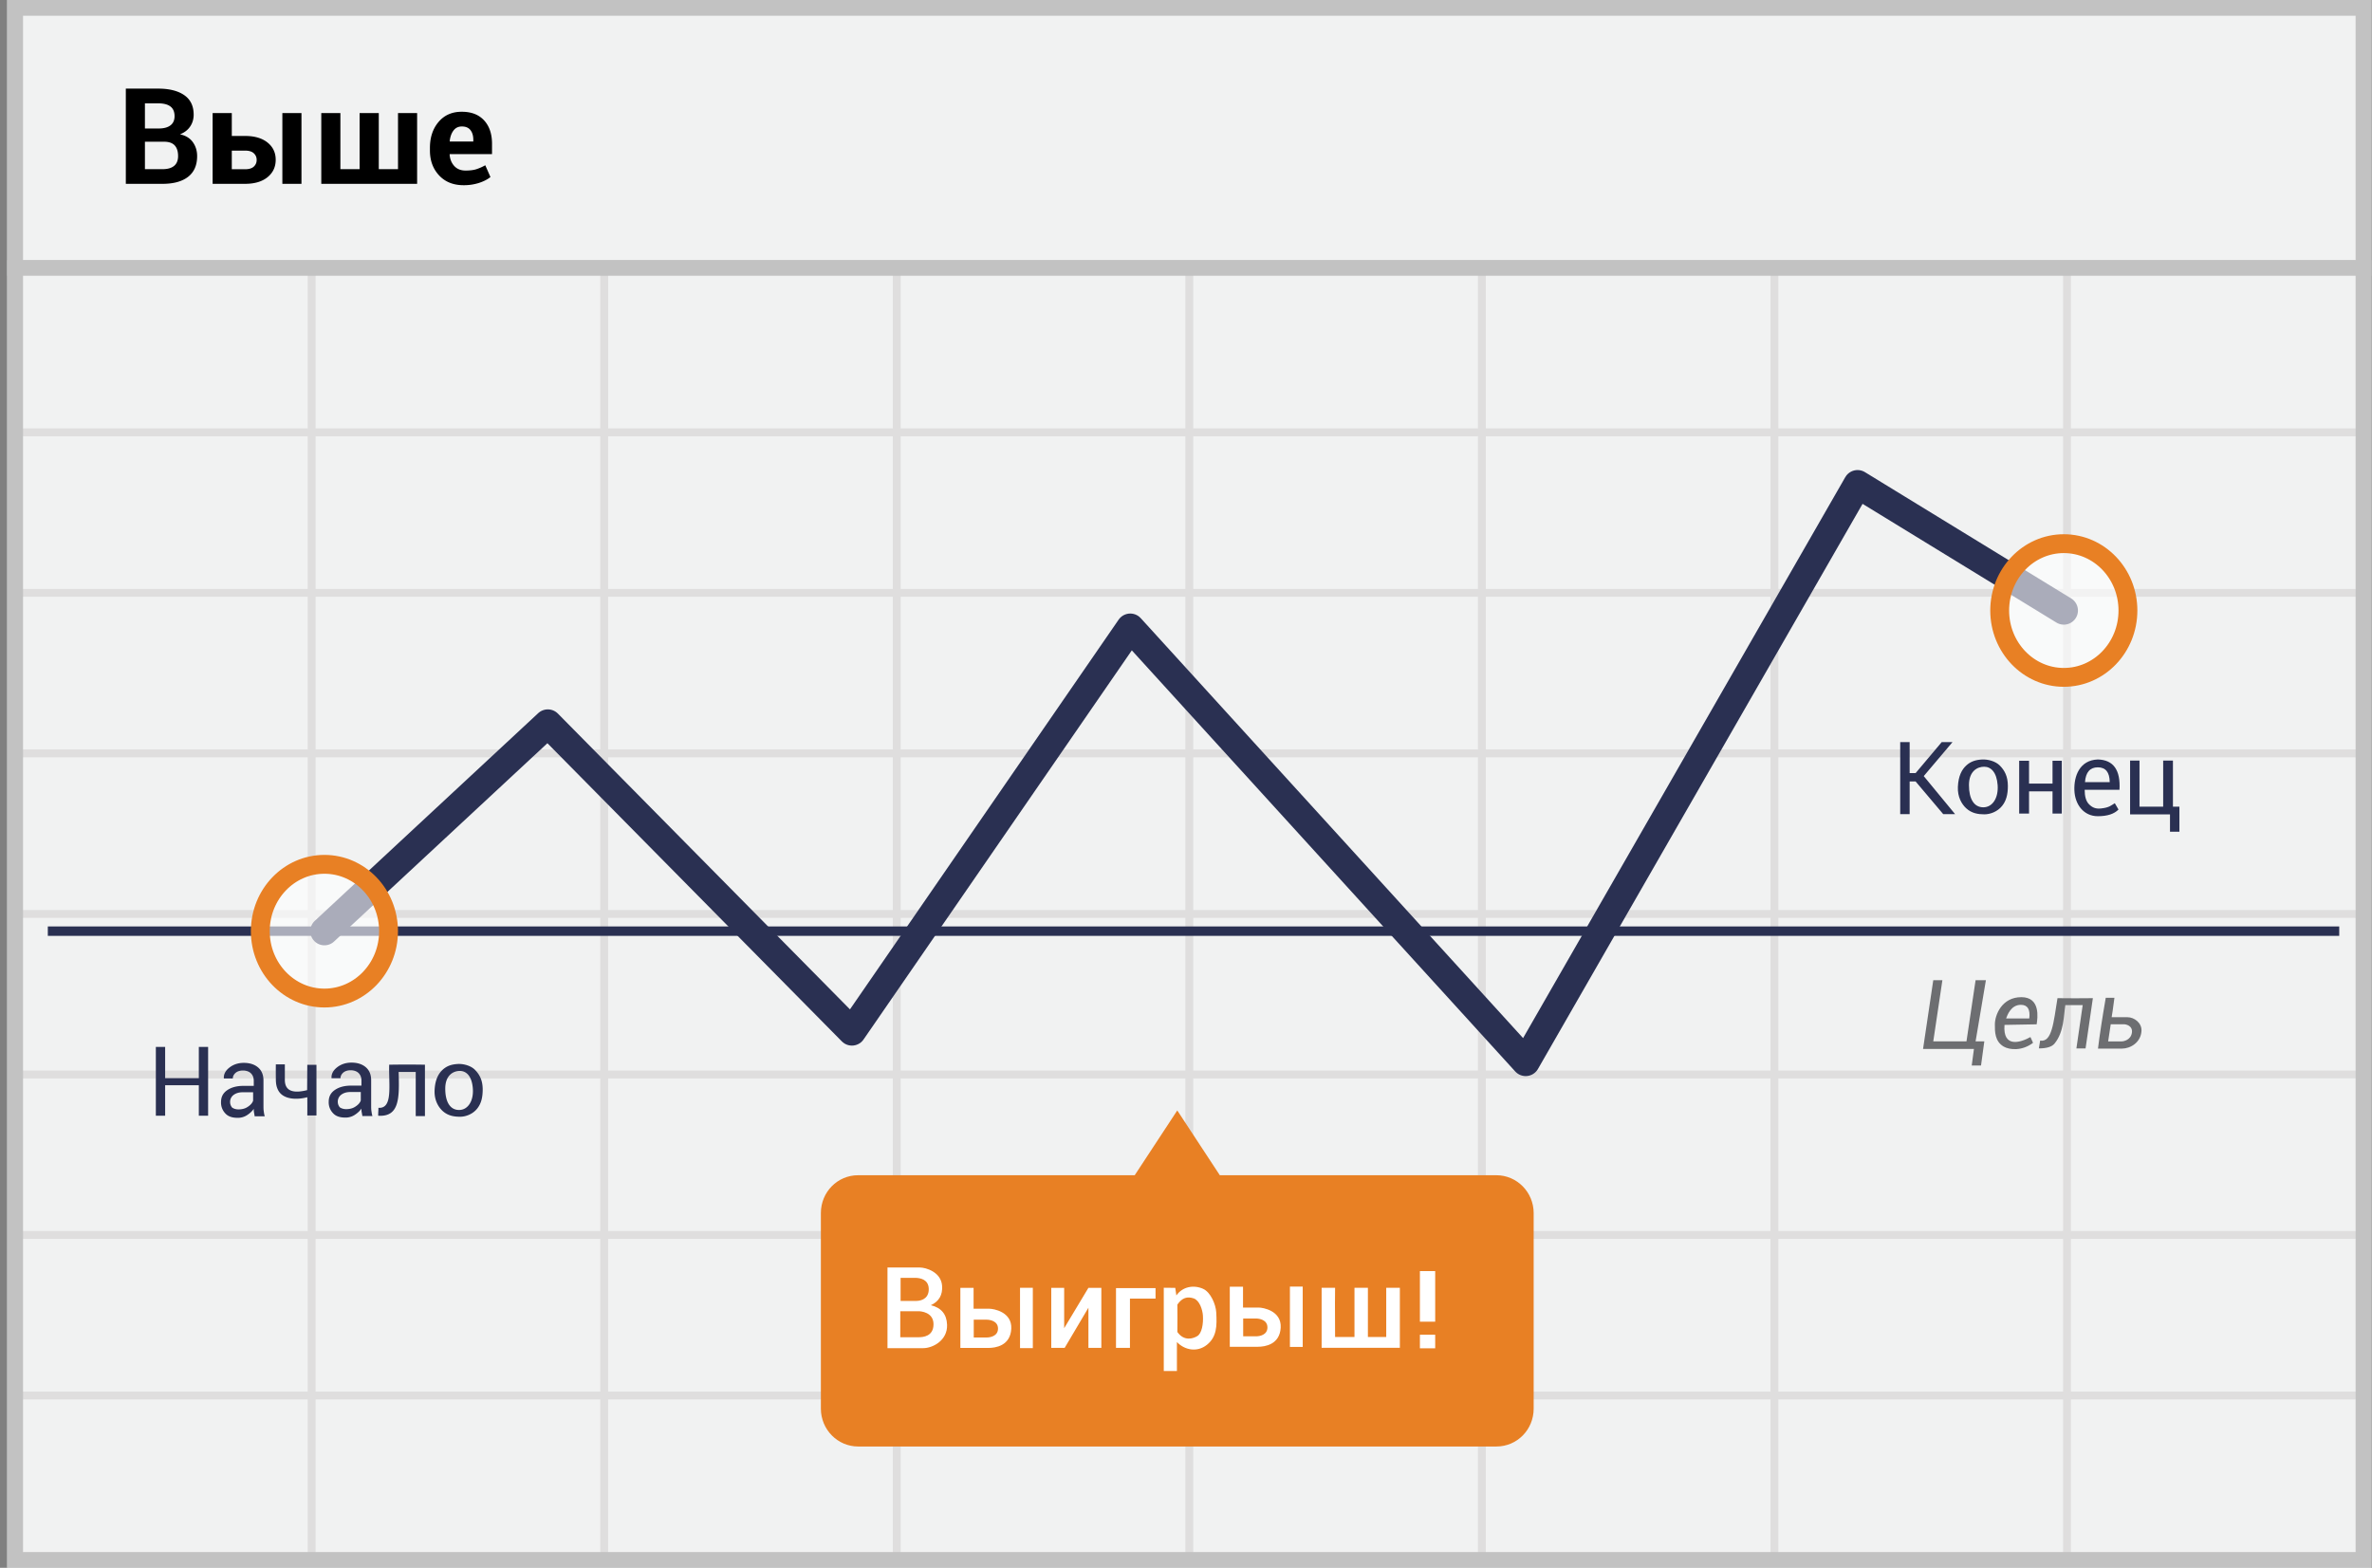 <svg width="301" height="199" viewBox="0 0 301 199" xmlns="http://www.w3.org/2000/svg"><rect x="0" y="0" width="301" height="199" fill="#808080" stroke="none"/><title>Russsian rises</title><g fill="none" fill-rule="evenodd"><path fill="#F1F2F2" fill-rule="nonzero" d="M.922 0h300v199h-300z"/><path d="M40.047 55.375V74.75h36.125V55.375H40.047zm0-1h36.125V34h1v20.375h36.125V34h1v20.375h36.125V34h1v20.375h36.125V34h1v20.375h36.125V34h1v20.375h36.125V34h1v20.375h37.625v1h-37.625V74.75h37.625v1h-37.625v19.375h37.625v1h-37.625V115.5h37.625v1h-37.625v19.375h37.625v1h-37.625v19.375h37.625v1h-37.625v19.375h37.625v1h-37.625V199h-1v-21.375h-36.125V199h-1v-21.375h-36.125V199h-1v-21.375h-36.125V199h-1v-21.375h-36.125V199h-1v-21.375H77.172V199h-1v-21.375H40.047V199h-1v-21.375H2.422v-1h36.625V157.25H2.422v-1h36.625v-19.375H2.422v-1h36.625V116.5H2.422v-1h36.625V96.125H2.422v-1h36.625V75.75H2.422v-1h36.625V55.375H2.422v-1h36.625V34h1v20.375zm221.75 1h-36.125V74.75h36.125V55.375zm-37.125 0h-36.125V74.75h36.125V55.375zm-37.125 0h-36.125V74.75h36.125V55.375zm-37.125 0h-36.125V74.75h36.125V55.375zm-37.125 0H77.172V74.75h36.125V55.375zM40.047 75.75v19.375h36.125V75.75H40.047zm221.75 0h-36.125v19.375h36.125V75.75zm-37.125 0h-36.125v19.375h36.125V75.75zm-37.125 0h-36.125v19.375h36.125V75.75zm-37.125 0h-36.125v19.375h36.125V75.75zm-37.125 0H77.172v19.375h36.125V75.75zm-73.25 20.375V115.5h36.125V96.125H40.047zm221.75 0h-36.125V115.5h36.125V96.125zm-37.125 0h-36.125V115.5h36.125V96.125zm-37.125 0h-36.125V115.5h36.125V96.125zm-37.125 0h-36.125V115.5h36.125V96.125zm-37.125 0H77.172V115.5h36.125V96.125zM40.047 116.5v19.375h36.125V116.5H40.047zm221.75 0h-36.125v19.375h36.125V116.5zm-37.125 0h-36.125v19.375h36.125V116.5zm-37.125 0h-36.125v19.375h36.125V116.5zm-37.125 0h-36.125v19.375h36.125V116.5zm-37.125 0H77.172v19.375h36.125V116.5zm-73.25 20.375v19.375h36.125v-19.375H40.047zm221.75 0h-36.125v19.375h36.125v-19.375zm-37.125 0h-36.125v19.375h36.125v-19.375zm-37.125 0h-36.125v19.375h36.125v-19.375zm-37.125 0h-36.125v19.375h36.125v-19.375zm-37.125 0H77.172v19.375h36.125v-19.375zm-73.25 20.375v19.375h36.125V157.25H40.047zm221.75 0h-36.125v19.375h36.125V157.25zm-37.125 0h-36.125v19.375h36.125V157.25zm-37.125 0h-36.125v19.375h36.125V157.25zm-37.125 0h-36.125v19.375h36.125V157.25zm-37.125 0H77.172v19.375h36.125V157.25z" fill="#DFDEDE" fill-rule="nonzero"/><g transform="translate(5.13 60.669)"><path d="M.938 57.523h290.774" stroke="#2A3052" stroke-width="1.196" stroke-linejoin="round"/><path stroke="#2A3052" stroke-width="3.589" stroke-linecap="round" stroke-linejoin="round" d="M36.038 57.523l28.35-26.358 38.587 39.086L138.3 19l50.175 55.12L230.588.788l26.174 16.033"/><path d="M184.762 88.5h-35.1l-5.4-8.224-5.4 8.223h-35.1c-2.624 0-4.725 2.14-4.725 4.806v24.819c0 2.666 2.138 4.806 4.725 4.806h81c2.625 0 4.726-2.14 4.726-4.806V93.305c0-2.666-2.138-4.806-4.726-4.806z" fill="#E88024" fill-rule="nonzero"/><ellipse cx="8.512" cy="9.237" rx="8.137" ry="8.486" opacity=".6" transform="translate(248.25 7.585)" fill="#FFF" fill-rule="nonzero"/><ellipse stroke="#E88024" stroke-width="2.393" cx="256.762" cy="16.822" rx="8.137" ry="8.486"/><ellipse cx="9.037" cy="8.636" rx="8.137" ry="8.486" opacity=".6" transform="translate(27 48.887)" fill="#FFF" fill-rule="nonzero"/><ellipse stroke="#E88024" stroke-width="2.393" cx="36.038" cy="57.523" rx="8.137" ry="8.486"/></g><g fill="#2A3052" fill-rule="nonzero"><path d="M32.234 141.2c-.032-.162-.032-.292-.032-.454-.228.325-.52.584-.876.811a2.118 2.118 0 0 1-1.168.325c-.682 0-1.2-.163-1.558-.552a1.979 1.979 0 0 1-.551-1.46c0-.649.26-1.135.778-1.492.52-.357 1.2-.552 2.077-.552h1.298v-.649c0-.389-.13-.713-.357-.94-.227-.228-.584-.357-1.006-.357-.39 0-.714.097-.94.292-.228.194-.358.454-.358.713h-1.135v-.032c-.033-.487.194-.94.681-1.33.487-.39 1.103-.617 1.85-.617.745 0 1.362.195 1.816.584.454.39.681.941.681 1.655v3.212c0 .227 0 .454.033.681.032.227.065.454.13.649H32.33v.065c-.032-.195-.065-.39-.097-.552zm-1.964-.389c.422 0 .844-.097 1.168-.324.357-.228.584-.487.682-.78v-1.07h-1.33c-.487 0-.877.13-1.169.357a1.088 1.088 0 0 0-.421.876c0 .292.097.52.26.714.194.13.453.227.81.227zM45.898 141.168c-.032-.162-.032-.292-.032-.454-.227.324-.52.584-.876.811a2.118 2.118 0 0 1-1.168.325c-.681 0-1.2-.163-1.557-.552a1.979 1.979 0 0 1-.552-1.46c0-.649.26-1.135.779-1.492s1.2-.552 2.076-.552h1.298v-.649c0-.39-.13-.714-.357-.94-.227-.228-.584-.357-1.006-.357-.389 0-.713.097-.94.292-.228.194-.357.454-.357.713H42.07v-.032c-.032-.487.195-.941.681-1.33.487-.39 1.103-.617 1.85-.617.746 0 1.362.195 1.816.584.455.39.682.941.682 1.655v3.212c0 .227 0 .454.032.681.033.227.065.454.13.649h-1.265v.065c-.033-.195-.065-.39-.098-.552zm-1.963-.39c.421 0 .843-.096 1.168-.324.356-.227.584-.486.68-.778v-1.07h-1.33c-.486 0-.875.129-1.167.356a1.088 1.088 0 0 0-.422.876c0 .292.097.52.26.714.194.13.454.227.81.227zM58.093 135.048c.732-.04 1.658.214 2.176.74.573.581.983 1.305.983 2.5 0 1.057-.211 1.82-.711 2.439-.566.698-1.446 1.017-2.16 1.017-.74 0-1.544-.116-2.22-.74-.552-.51-1.063-1.386-1.012-2.608.056-1.35.49-2.12 1.013-2.608.527-.493 1.147-.697 1.93-.74zm.263.883c-.84 0-1.854.548-1.854 2.246s.626 2.708 1.751 2.708 1.864-1.143 1.75-2.708c-.114-1.566-.807-2.246-1.647-2.246zM25.23 132.878h1.18v8.738h-1.18v-3.87h-4.273v3.87h-1.18v-8.738h1.18v3.971h4.273zM35.003 135.095c.294.002.676.002 1.144 0v1.974c-.002 1.34.941 1.772 2.828 1.297l.02-3.212h1.163v6.429h-1.162c.007-.937.007-1.71 0-2.316-1.228.332-3.057.354-3.703-.899-.264-.511-.285-.996-.29-1.462a76.483 76.483 0 0 1 0-1.81zM48.02 140.61c.01.277-.03.509-.03 1.006 2.674.17 2.708-2.16 2.595-5.552l2.17-.003v5.603h1.169v-6.524a131.184 131.184 0 0 0-4.536 0c-.082 2.532.516 5.61-1.367 5.47z"/></g><g fill="#2A3052" fill-rule="nonzero"><path d="M268.958 100.249h-4.419c0 .82.168 1.413.502 1.779.44.48.904.654 1.539.591 1.11-.11 1.324-.408 1.783-.67l.468.802c-.547.565-1.421.847-2.624.847-1.803 0-2.902-1.494-2.974-3.273-.071-1.778.639-3.842 2.974-3.929 1.98.053 2.897 1.337 2.75 3.853zm-1.24-.978c-.013-1.252-.516-1.877-1.51-1.877-.992 0-1.535.625-1.628 1.877h3.137zM251.51 96.4c.76-.041 1.723.223 2.262.77.596.604 1.021 1.356 1.021 2.597 0 1.1-.22 1.894-.74 2.536-.587.726-1.501 1.058-2.244 1.058-.77 0-1.605-.121-2.307-.77-.574-.53-1.106-1.44-1.053-2.71.059-1.404.51-2.204 1.053-2.711.549-.513 1.193-.725 2.007-.77zm.273.918c-.872 0-1.928.57-1.928 2.334 0 1.766.651 2.816 1.821 2.816s1.937-1.188 1.819-2.816c-.119-1.627-.84-2.334-1.712-2.334zM270.302 96.533h1.194v5.854h3.005v-5.854h1.239v5.854h.821v3.177h-1.195v-2.194h-5.064zM241.131 94.19h1.198v3.94h.755l3.316-3.94h1.371l-3.653 4.318 3.98 4.83h-1.506l-3.508-4.153h-.755v4.153h-1.198zM256.228 96.562h1.252v2.898h2.98v-2.898h1.177v6.701h-1.177v-2.819h-2.98v2.82h-1.252z"/></g><g fill="#6D6E71" fill-rule="nonzero"><path d="M257.658 131.629c.068.165.146.342.33.733-1.387 1.056-2.982.912-3.727.475-1.123-.658-1.123-1.88-1.117-2.824.007-1.205.893-3.447 3.36-3.447 2.466 0 2.062 2.664 1.941 3.447-.252 0-1.612.025-4.08.074-.229 2.93 1.984 2.275 3.293 1.542zm-.148-2.356c.143-1.157-.212-1.735-1.066-1.735-1.282 0-1.731 1.358-1.875 1.735h2.94zM245.326 124.416h1.158l-1.158 7.761h4.215l1.155-7.761h1.31l-1.31 7.761h1.108l-.417 3.061h-1.179l.28-2.102h-6.457zM263.49 133.07h1.162l.927-6.377c-1.469.02-2.965.02-4.489 0-.498 3.048-.686 5.647-2.199 5.384l-.166.993c.99 0 1.652-.203 1.985-.607 1.222-1.481 1.163-3.58 1.373-4.887h2.205l-.798 5.494zM267.214 126.648h1.1c-.19 1.453-.307 2.274-.353 2.464h2.017c.849 0 1.824.72 1.77 1.733-.078 1.483-1.416 2.25-2.47 2.25h-3.048c.203-1.682.531-3.831.984-6.447zm.304 5.533h1.71c.259 0 1.16-.177 1.302-1.086.142-.91-.755-1.086-.982-1.086h-1.703l-.327 2.172z"/></g><g fill="#FFF" fill-rule="nonzero"><path d="M182.123 167.755h-1.941v-6.422h1.94zM182.123 171.134h-1.941v-1.725h1.94z"/><g><path d="M112.619 160.882h4.121c.746 0 2.678.564 2.808 2.312.086 1.166-.388 1.99-1.423 2.472 1.323.32 2.008 1.148 2.056 2.48.072 2-1.829 2.972-3.03 2.972h-4.532v-10.236zm1.624 8.848h2.329c.556 0 1.888-.103 1.888-1.65 0-1.548-1.642-1.65-1.888-1.65h-2.33v3.3zm.04-7.538v2.936h1.912c.999 0 1.72-.514 1.658-1.606-.062-1.092-1.001-1.306-1.658-1.33h-1.912zM121.866 163.464h1.68v2.65h2.011c.485 0 2.885.375 2.77 2.544-.115 2.169-2.019 2.43-2.89 2.43h-3.57v-7.624zm1.7 4.04v2.258h1.65c.413 0 1.428-.156 1.428-1.129s-1.037-1.129-1.427-1.129h-1.652zM156.056 163.316h1.68v2.65h2.011c.485 0 2.885.375 2.77 2.544-.115 2.168-2.018 2.43-2.89 2.43h-3.57v-7.624zm1.7 4.04v2.258h1.65c.413 0 1.428-.156 1.428-1.129s-1.037-1.129-1.427-1.129h-1.652zM129.438 163.457h1.625v7.656h-1.625zM163.687 163.3h1.624v7.656h-1.624zM133.402 163.46h1.639v5.125l3.077-5.125h1.64v7.619h-1.64v-5.097l-3.014 5.097h-1.702zM146.635 163.494v1.33h-3.247v6.26h-1.771v-7.59zM147.679 163.45l1.458.015.14.964c.763-1.1 2.155-1.386 3.372-.853.994.436 1.631 2.012 1.687 2.984.102 1.76.071 3.13-1.185 4.135-1.256 1.004-2.857.65-3.804-.357v3.679h-1.668V163.45zm1.726 2.138c.021.976.007 2.18 0 3.48.862 1.212 1.997.845 2.537.511.564-.347.772-1.528.705-2.59-.048-.745-.422-1.945-1.187-2.194-.771-.25-1.438-.111-2.055.793zM167.71 163.452v7.623h9.928v-7.623h-1.73v6.248h-2.325v-6.248h-1.704v6.248h-2.46c-.02-3.649-.02-5.732 0-6.248h-1.709z"/></g></g><path stroke="#C2C2C2" stroke-width="2" d="M1.922 1h298v197h-298z"/><path fill="#C2C2C2" fill-rule="nonzero" d="M.922 33h300v2h-300z"/><path d="M15.967 23.333V11.247h4.084c1.422 0 2.532.277 3.329.83.797.553 1.195 1.38 1.195 2.482 0 .559-.148 1.058-.444 1.498-.296.44-.726.77-1.29.992.724.155 1.268.487 1.63.996.363.51.544 1.099.544 1.768 0 1.157-.382 2.033-1.146 2.627-.763.595-1.845.893-3.245.893h-4.657zm2.424-5.346v3.486h2.233c.642 0 1.132-.14 1.47-.419.337-.28.505-.693.505-1.24 0-.593-.143-1.045-.431-1.358-.288-.313-.742-.469-1.362-.469h-2.415zm0-1.677h1.743c.648 0 1.146-.132 1.494-.398.349-.266.523-.653.523-1.162 0-.56-.175-.971-.527-1.237-.351-.266-.876-.398-1.573-.398h-1.66v3.195zm11.023.947H31.1c1.207 0 2.156.278 2.848.834.691.556 1.037 1.285 1.037 2.187 0 .913-.346 1.65-1.037 2.212-.692.562-1.641.843-2.848.843h-4.117V14.35h2.432v2.906zm8.84 6.076h-2.423V14.35h2.424v8.982zm-8.84-4.217v2.366H31.1c.493 0 .861-.111 1.104-.332.244-.222.366-.507.366-.855 0-.338-.122-.619-.366-.843-.243-.224-.611-.336-1.104-.336h-1.685zm13.78-4.765v7.122h2.44v-7.122h2.432v7.122h2.44v-7.122h2.425v8.982H40.77V14.35h2.424zm15.63 9.156c-1.295 0-2.33-.415-3.104-1.245-.775-.83-1.163-1.884-1.163-3.163v-.332c0-1.333.367-2.432 1.1-3.295.734-.863 1.717-1.292 2.951-1.287 1.212 0 2.153.366 2.823 1.096.67.73 1.004 1.718 1.004 2.963v1.32h-5.362l-.017.05c.044.592.242 1.08.593 1.461.352.382.83.573 1.432.573.537 0 .983-.054 1.337-.162a6.142 6.142 0 0 0 1.162-.51l.656 1.493c-.366.3-.844.547-1.436.743a6.249 6.249 0 0 1-1.976.295zm-.216-7.454c-.448 0-.802.172-1.062.515s-.42.794-.482 1.353l.025.041h2.972v-.216c0-.514-.12-.925-.361-1.232-.24-.307-.605-.461-1.092-.461z" fill="#000"/></g></svg>